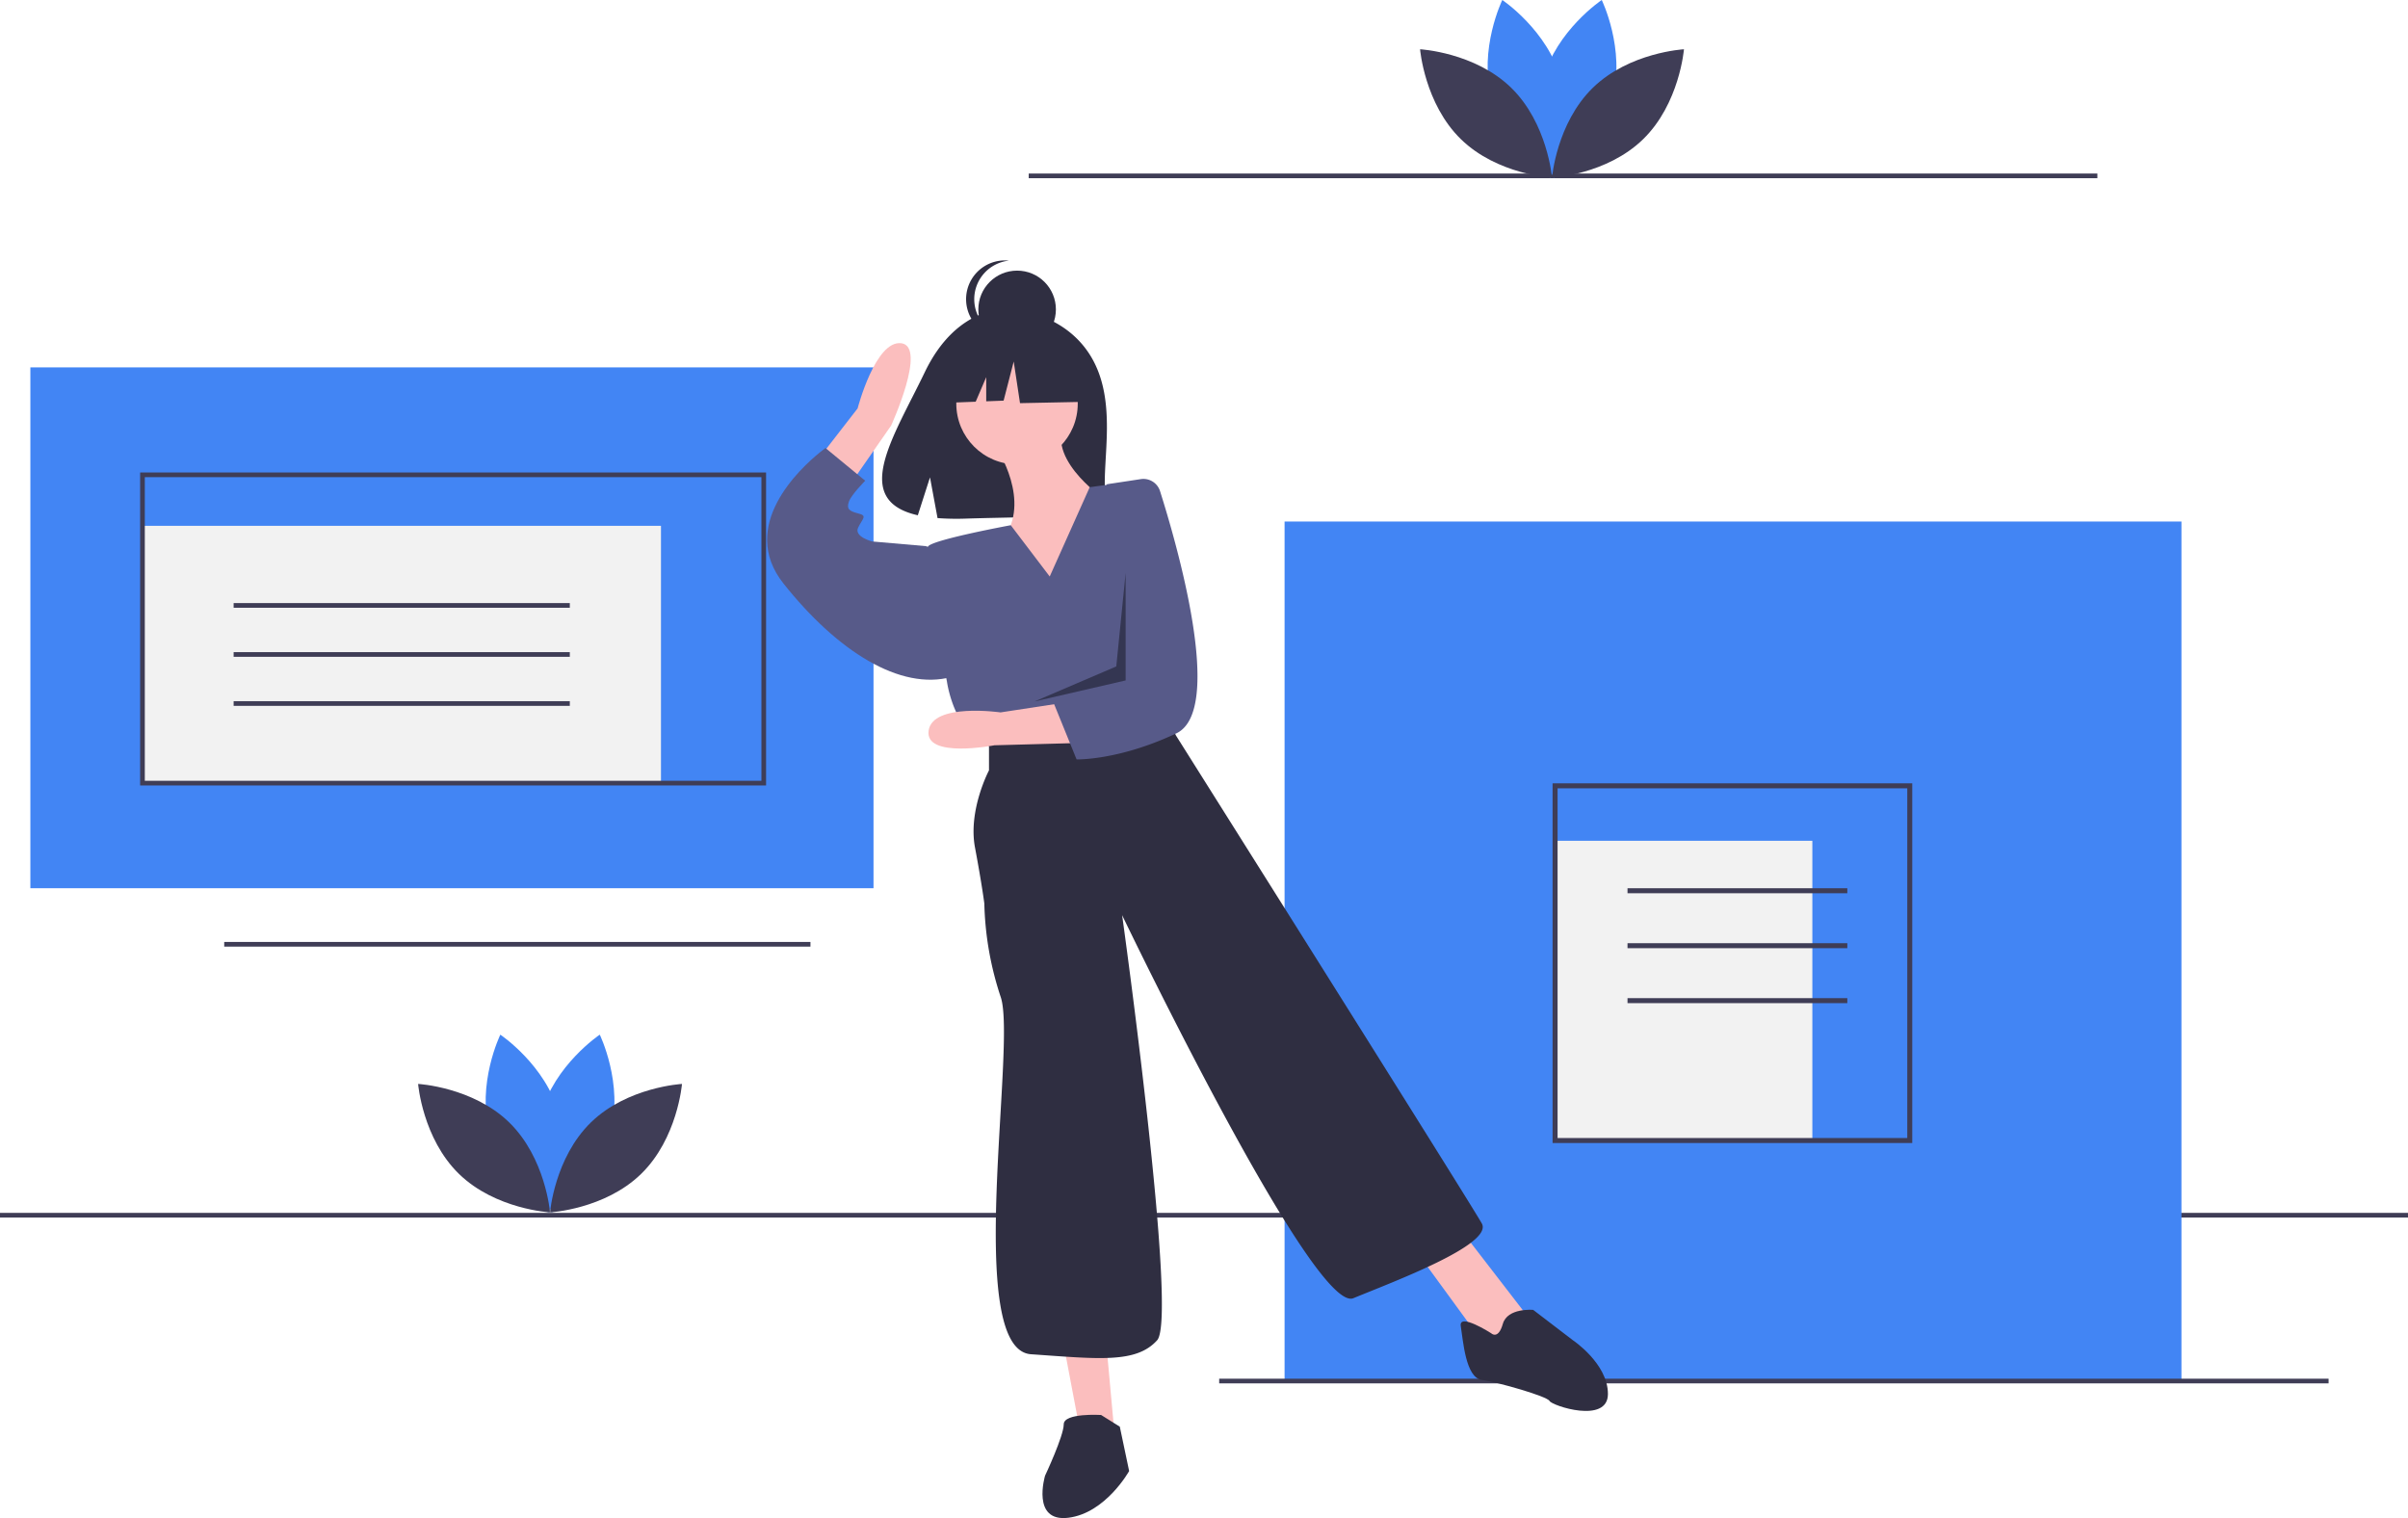 <svg xmlns="http://www.w3.org/2000/svg" id="a52ce8ac-7708-4c6b-8f08-fc4d288bf8bf" width="1031" height="649.973" data-name="Layer 1" viewBox="0 0 1031 649.973"><title>static_page</title><rect width="1031" height="2" y="519.299" fill="#3f3d56"/><rect width="384" height="368" x="550" y="223.299" fill="#4285f4"/><rect width="475" height="2" x="522" y="590.299" fill="#3f3d56"/><rect width="110.153" height="128.333" x="665.817" y="359.988" fill="#f2f2f2"/><path fill="#3f3d56" d="M903.247,614.405h-154v-154h154Zm-151.861-2.139H901.109V462.543H751.386Z" transform="translate(-84.5 -125.013)"/><rect width="94.111" height="2.139" x="696.831" y="380.308" fill="#3f3d56"/><rect width="94.111" height="2.139" x="696.831" y="403.836" fill="#3f3d56"/><rect width="94.111" height="2.139" x="696.831" y="427.363" fill="#3f3d56"/><rect width="457.546" height="2" x="440.454" y="74.299" fill="#3f3d56"/><rect width="251" height="2" x="96" y="403.299" fill="#3f3d56"/><rect width="361" height="223" x="13" y="157.299" fill="#4285f4"/><rect width="222" height="110.165" x="61" y="225.133" fill="#f2f2f2"/><path fill="#3f3d56" d="M412.5,461.312h-268v-134h268Zm-266-2h264v-130h-264Z" transform="translate(-84.5 -125.013)"/><rect width="143.938" height="2" x="100.031" y="258.216" fill="#3f3d56"/><rect width="143.938" height="2" x="100.031" y="279.216" fill="#3f3d56"/><rect width="143.938" height="2" x="100.031" y="300.216" fill="#3f3d56"/><path fill="#2f2e41" d="M551.745,277.912C540.138,258.3,517.174,257.386,517.174,257.386s-22.376-2.861-36.731,27.008c-13.379,27.841-31.845,54.722-2.973,61.239l5.215-16.232,3.23,17.44a112.967,112.967,0,0,0,12.353.211c30.92-.998,60.366.292,59.418-10.803C556.426,321.5,562.913,296.783,551.745,277.912Z" transform="translate(-84.5 -125.013)"/><path fill="#fbbebe" d="M509.945,314.846s15,21,6,38,21,35,21,35l22-48s-26-17-19-33Z" transform="translate(-84.5 -125.013)"/><circle cx="435.445" cy="172.832" r="26" fill="#fbbebe"/><path fill="#fbbebe" d="M429.966,327.902l21.728-28.034s7.651-29.385,18.731-27.895-4.377,35.24-4.377,35.24l-21.589,31.031Z" transform="translate(-84.5 -125.013)"/><polygon fill="#fbbebe" points="455.445 575.832 462.445 612.832 477.445 616.832 473.445 572.832 455.445 575.832"/><polygon fill="#fbbebe" points="606.445 535.832 633.445 572.832 644.445 577.832 653.445 562.832 626.445 527.832 606.445 535.832"/><path fill="#575a89" d="M533.945,371.846l-16.681-21.959s-32.319,5.959-35.319,8.959,8,58,8,58,2,15,11,23l9,6,74-15,2.782-32.926A86.41,86.41,0,0,0,563.945,331.846l0,0-12.876,1.76Z" transform="translate(-84.5 -125.013)"/><path fill="#575a89" d="M485.945,360.846l-5-2-23-2s-8-2-6-6,4-5,0-6-5-2-4-5,7-9,7-9l-17-14s-.92.651-2.407,1.855c-8.44,6.834-35.147,31.489-15.593,56.145,23,29,50,46,72,40Z" transform="translate(-84.5 -125.013)"/><path fill="#2f2e41" d="M507.945,440.846v14s-9,17-6,33,4,24,4,24a136.533,136.533,0,0,0,7,40c7,20-16,151,13,153s45,4,54-6-15-182-15-182,82,171,99,164,60-23,55-32-131-209-131-209l-4-9Z" transform="translate(-84.5 -125.013)"/><path fill="#2f2e41" d="M555.945,730.846s-16-1-16,4-8,22-8,22-6,20,10,18,26-20,26-20l-4-19Z" transform="translate(-84.5 -125.013)"/><path fill="#2f2e41" d="M722.945,695.846s-14-9-13-3,2,22,9,23,28,7,29,9,25,10,25-3-15-23-15-23l-17-13s-11-1-13,6S722.945,695.846,722.945,695.846Z" transform="translate(-84.5 -125.013)"/><circle cx="435.485" cy="132.472" r="16.604" fill="#2f2e41"/><path fill="#2f2e41" d="M501.633,253.116a16.604,16.604,0,0,1,14.856-16.51,16.772,16.772,0,0,0-1.748-.093,16.604,16.604,0,1,0,0,33.208,16.772,16.772,0,0,0,1.748-.093A16.604,16.604,0,0,1,501.633,253.116Z" transform="translate(-84.5 -125.013)"/><polygon fill="#2f2e41" points="462.113 151.008 439.426 139.125 408.097 143.986 401.615 172.614 417.751 171.994 422.258 161.476 422.258 171.821 429.703 171.534 434.025 154.789 436.726 172.614 463.193 172.074 462.113 151.008"/><path fill="#fbbebe" d="M545.255,443.163l-34.987.946s-29.854,5.809-28.179-6.241,30.799-7.835,30.799-7.835l31.88-4.863Z" transform="translate(-84.5 -125.013)"/><path fill="#575a89" d="M572.937,330.151a7.467,7.467,0,0,1,8.236,5.128c6.849,21.584,27.951,93.813,6.985,103.723-24.694,11.672-42.714,11.158-42.714,11.158l-9.645-23.748,8.781-8.24,9.374-60.275,4.492-25.55Z" transform="translate(-84.5 -125.013)"/><polygon points="481.945 245.332 477.945 285.332 442.945 300.332 481.945 291.332 481.945 245.332" opacity=".4"/><path fill="#4285f4" d="M345.867,610.086c-5.685,21.015-25.158,34.031-25.158,34.031s-10.255-21.057-4.57-42.073,25.158-34.031,25.158-34.031S351.552,589.071,345.867,610.086Z" transform="translate(-84.5 -125.013)"/><path fill="#4285f4" d="M294.149,610.086c5.685,21.015,25.158,34.031,25.158,34.031s10.255-21.057,4.57-42.073-25.158-34.031-25.158-34.031S288.464,589.071,294.149,610.086Z" transform="translate(-84.5 -125.013)"/><path fill="#3f3d56" d="M302.502,605.57c15.6,15.186,17.505,38.53,17.505,38.53s-23.387-1.277-38.987-16.463S263.515,589.107,263.515,589.107,286.902,590.384,302.502,605.57Z" transform="translate(-84.5 -125.013)"/><path fill="#3f3d56" d="M337.513,605.57c-15.6,15.186-17.505,38.53-17.505,38.53s23.387-1.277,38.987-16.463S376.5,589.107,376.5,589.107,353.113,590.384,337.513,605.57Z" transform="translate(-84.5 -125.013)"/><path fill="#4285f4" d="M774.867,167.086c-5.685,21.015-25.158,34.031-25.158,34.031s-10.255-21.057-4.57-42.073,25.158-34.031,25.158-34.031S780.552,146.071,774.867,167.086Z" transform="translate(-84.5 -125.013)"/><path fill="#4285f4" d="M723.149,167.086c5.685,21.015,25.158,34.031,25.158,34.031s10.255-21.057,4.57-42.073-25.158-34.031-25.158-34.031S717.464,146.071,723.149,167.086Z" transform="translate(-84.5 -125.013)"/><path fill="#3f3d56" d="M731.502,162.57c15.6,15.186,17.505,38.53,17.505,38.53s-23.387-1.277-38.987-16.463S692.515,146.107,692.515,146.107,715.902,147.384,731.502,162.57Z" transform="translate(-84.5 -125.013)"/><path fill="#3f3d56" d="M766.513,162.57c-15.6,15.186-17.505,38.53-17.505,38.53s23.387-1.277,38.987-16.463S805.5,146.107,805.5,146.107,782.113,147.384,766.513,162.57Z" transform="translate(-84.5 -125.013)"/></svg>